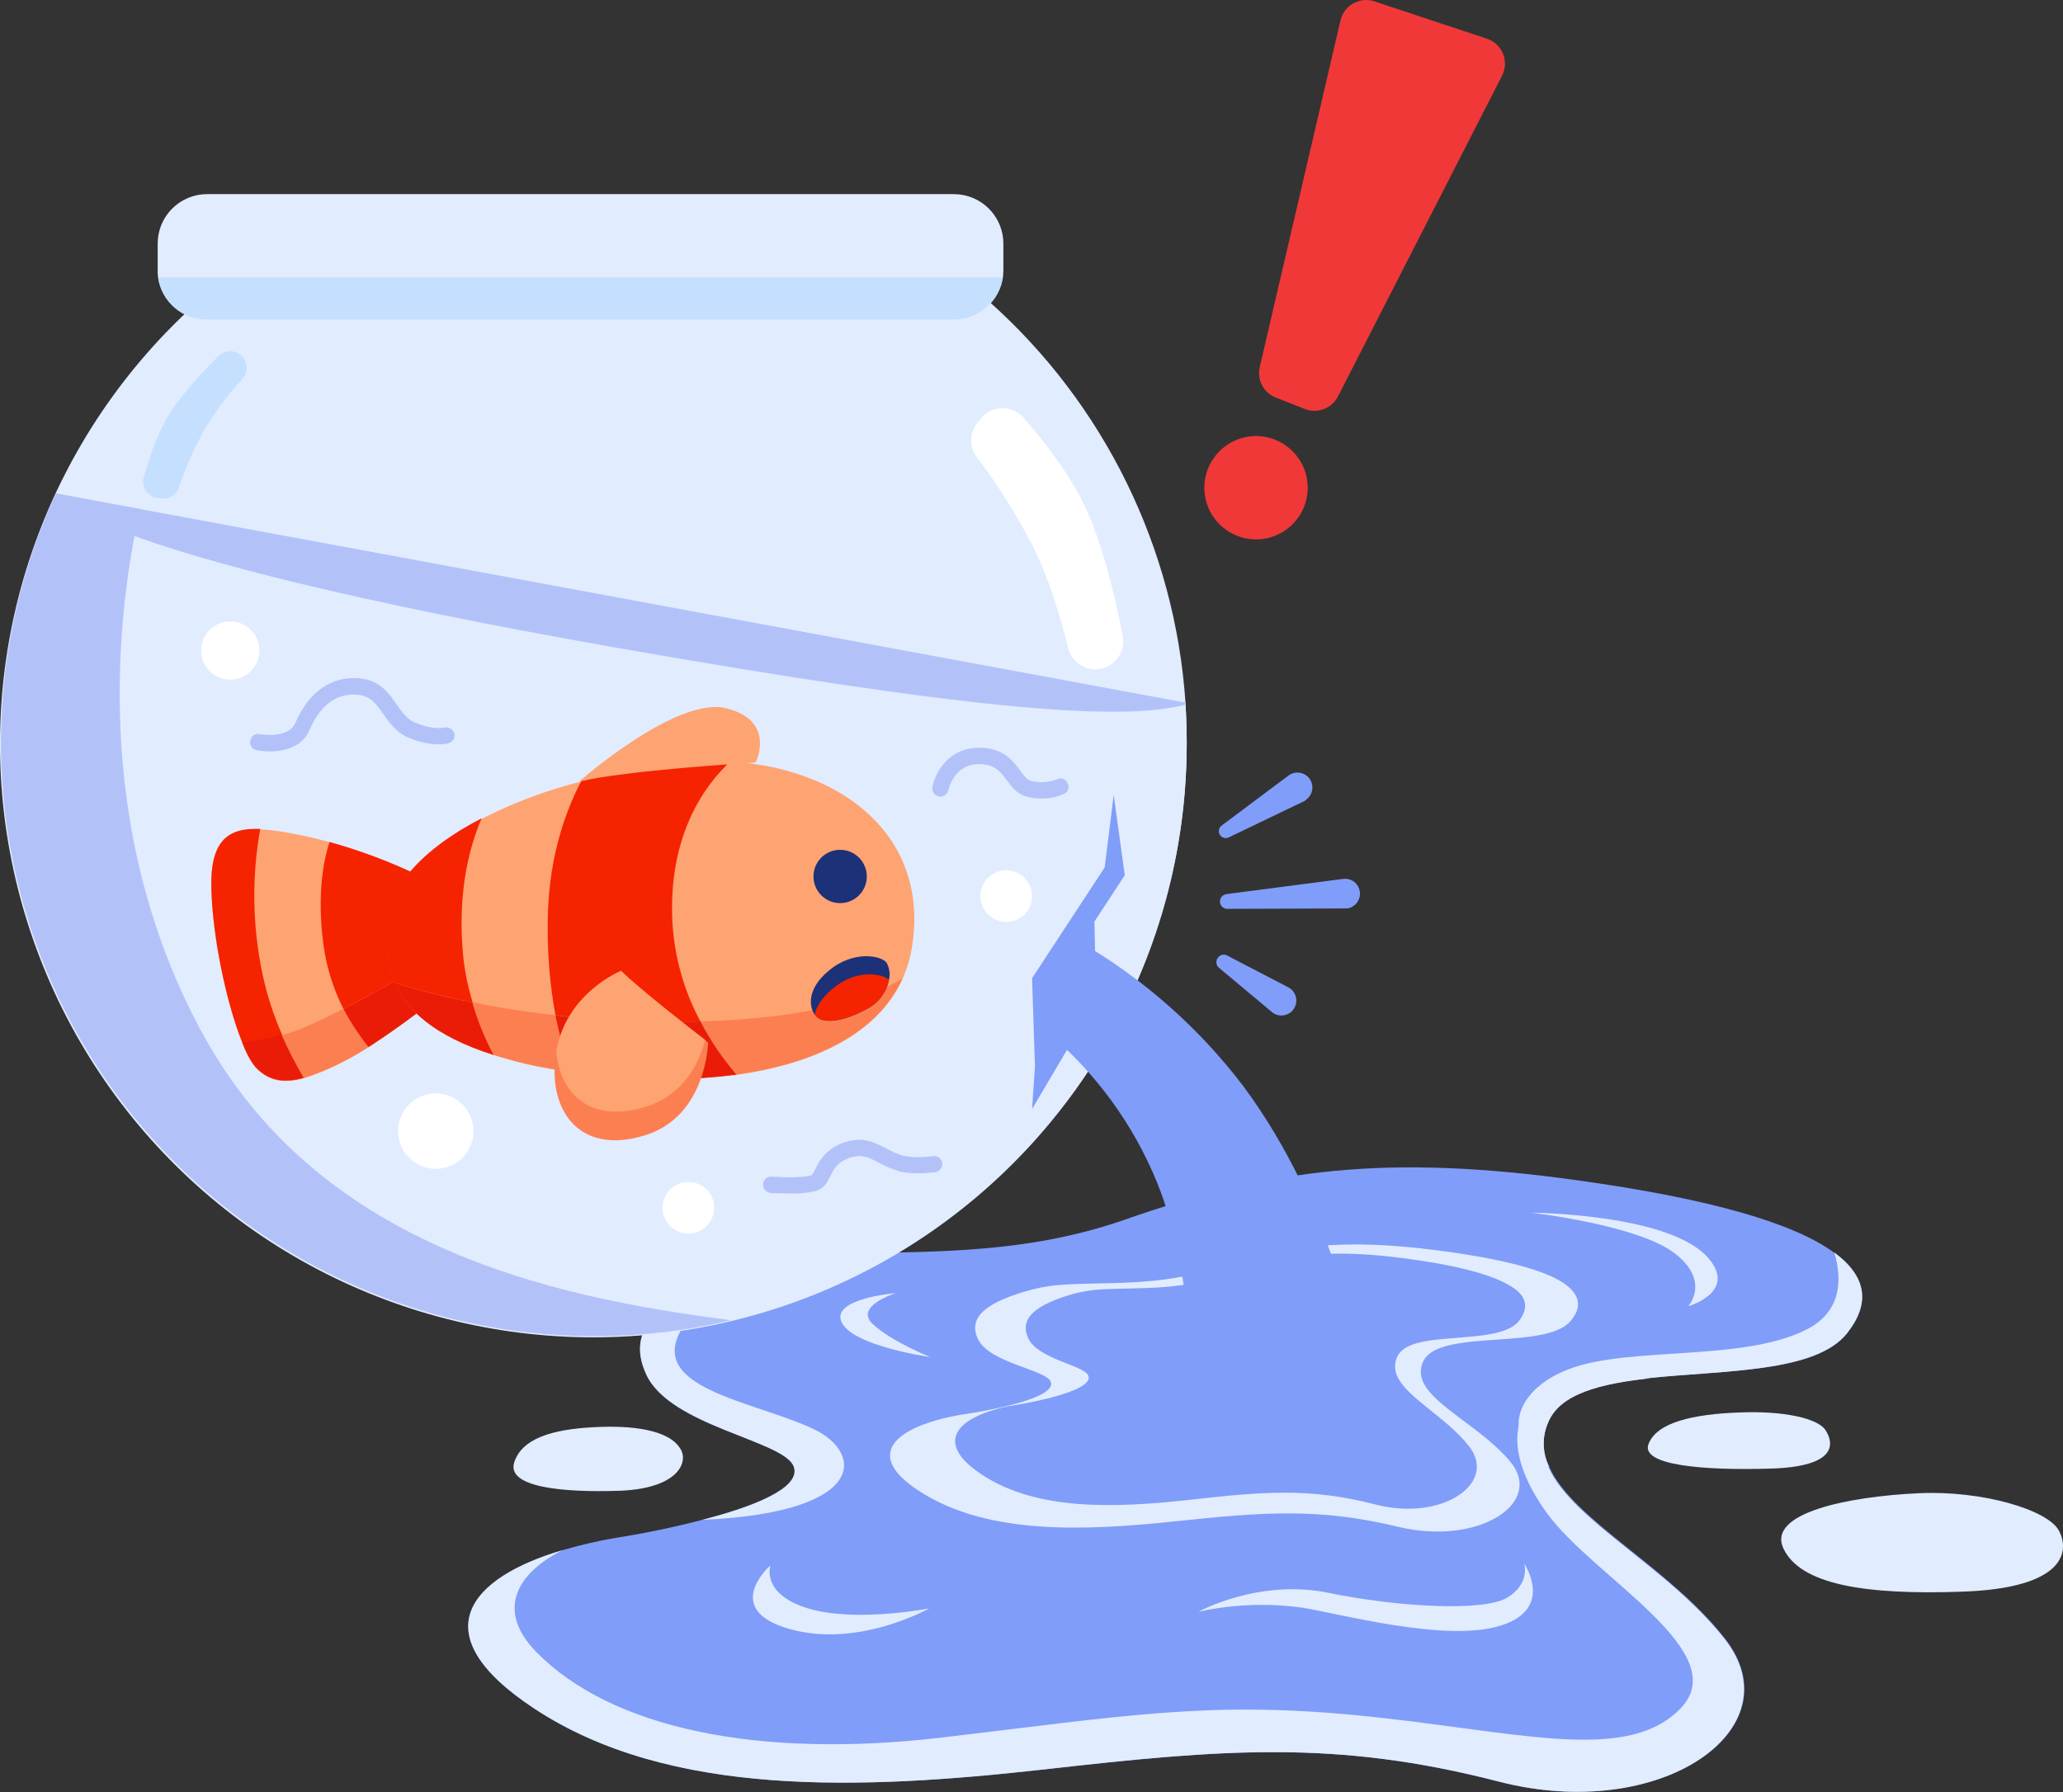 <svg width="503" height="437" viewBox="0 0 503 437" fill="none" xmlns="http://www.w3.org/2000/svg">
<rect x="0" y="0" width="503" height="437" fill="#333333" stroke="none"/>
<g clip-path="url(#clip0_119_2)">
<path d="M450.344 325.139C442.744 334.739 420.444 334.139 402.344 336.039C390.444 337.339 380.344 339.739 377.444 346.939C376.698 348.651 376.338 350.506 376.39 352.372C376.442 354.239 376.904 356.071 377.744 357.739C383.444 370.639 406.844 382.039 420.544 399.539C437.944 421.639 404.944 444.639 365.344 434.439C325.744 424.239 298.344 426.539 254.244 431.539C210.144 436.439 163.244 438.439 130.244 416.639C102.344 398.239 114.744 384.639 137.144 378.039C141.383 376.795 145.69 375.793 150.044 375.039C157.18 373.928 164.255 372.459 171.244 370.639C187.144 366.539 195.444 361.939 193.444 357.439C190.644 351.239 163.544 347.739 157.644 335.339C151.744 322.939 162.544 314.939 184.344 308.639C189.832 307.161 195.466 306.29 201.144 306.039C221.444 304.739 247.044 306.939 274.244 297.439C309.644 285.039 338.144 281.339 384.644 287.839C417.144 292.339 437.444 298.339 447.144 305.439C455.244 311.339 456.044 317.939 450.344 325.139Z" fill="#809DF9"/>
<path d="M171.248 370.639C187.148 366.539 195.448 361.939 193.448 357.439C190.648 351.239 163.548 347.739 157.648 335.339C151.748 322.939 162.548 314.939 184.348 308.639C189.836 307.161 195.47 306.29 201.148 306.039C191.348 309.539 171.748 315.439 166.548 323.539C156.848 338.639 184.048 341.639 198.448 348.539C210.548 354.339 211.548 368.839 171.248 370.639Z" fill="#E1ECFF"/>
<path d="M450.344 325.139C442.744 334.739 420.444 334.139 402.344 336.039C390.444 337.339 380.344 339.739 377.444 346.939C376.698 348.651 376.338 350.506 376.39 352.373C376.442 354.239 376.904 356.071 377.744 357.739C365.244 350.539 369.444 338.739 382.644 333.839C397.544 328.239 424.744 332.139 440.444 324.239C449.344 319.739 449.044 311.539 447.244 305.439C455.244 311.339 456.044 317.939 450.344 325.139Z" fill="#E1ECFF"/>
<path d="M365.344 434.439C325.744 424.239 298.344 426.539 254.244 431.539C210.144 436.439 163.244 438.439 130.244 416.639C102.344 398.239 114.744 384.639 137.144 378.039C125.644 383.839 121.044 392.939 130.744 402.839C149.044 421.539 184.844 428.939 229.544 423.739C274.344 418.439 294.344 414.839 330.244 418.239C369.044 421.939 396.144 430.439 409.644 416.739C423.144 403.039 388.844 384.839 377.344 369.239C365.844 353.539 366.944 339.039 386.344 336.739C391.622 336.145 396.936 335.945 402.244 336.139C390.344 337.439 380.244 339.839 377.344 347.039C370.044 365.139 403.044 377.539 420.444 399.639C437.844 421.639 404.844 444.739 365.344 434.439Z" fill="#E1ECFF"/>
<path d="M187.844 381.739C187.844 381.739 185.444 388.739 197.044 392.239C208.644 395.739 226.544 392.239 226.544 392.239C226.544 392.239 209.244 402.039 192.444 397.239C175.644 392.439 187.844 381.739 187.844 381.739Z" fill="#E1ECFF"/>
<path d="M292.244 393.039C292.244 393.039 306.844 384.939 323.944 388.439C340.944 391.939 361.744 393.039 367.444 389.639C373.144 386.239 371.644 381.339 371.644 381.339C371.644 381.339 379.144 392.339 365.844 396.439C352.544 400.639 326.344 393.439 317.444 392.039C309.05 390.898 300.521 391.237 292.244 393.039V393.039Z" fill="#E1ECFF"/>
<path d="M373.344 295.739C373.344 295.739 398.844 298.639 408.044 305.439C417.244 312.239 411.644 318.539 411.644 318.539C411.644 318.539 423.544 315.139 416.644 306.939C407.444 295.939 373.344 295.739 373.344 295.739Z" fill="#E1ECFF"/>
<path d="M218.445 315.339C218.445 315.339 208.045 318.539 212.845 322.939C217.645 327.339 226.845 330.939 226.845 330.939C226.845 330.939 208.145 328.339 205.245 322.539C202.345 316.639 218.445 315.339 218.445 315.339Z" fill="#E1ECFF"/>
<path d="M382.944 322.14C379.244 326.54 368.244 326.24 359.244 327.14C353.344 327.74 348.344 328.84 346.944 332.14C346.589 332.929 346.413 333.786 346.431 334.651C346.448 335.516 346.657 336.366 347.044 337.14C349.844 343.04 361.444 348.34 368.144 356.34C376.744 366.54 360.444 377.04 340.944 372.34C321.444 367.64 307.844 368.74 286.144 371.04C264.344 373.34 241.244 374.24 224.944 364.14C211.144 355.64 217.344 349.44 228.344 346.34C230.447 345.747 232.585 345.279 234.744 344.94C238.744 344.34 242.244 343.64 245.244 342.94C253.144 341.04 257.144 338.94 256.144 336.84C254.744 334.04 241.444 332.34 238.544 326.74C235.644 321.04 240.944 317.34 251.744 314.44C254.463 313.76 257.244 313.358 260.044 313.24C270.044 312.64 282.744 313.64 296.144 309.34C313.644 303.64 327.644 301.94 350.644 304.94C366.644 307.04 376.644 309.74 381.444 313.04C385.344 315.84 385.744 318.84 382.944 322.14Z" fill="#E1ECFF"/>
<path d="M370.344 322.139C367.244 326.039 358.144 325.839 350.744 326.639C345.844 327.139 341.744 328.139 340.544 331.139C340.261 331.841 340.125 332.593 340.142 333.349C340.159 334.106 340.33 334.851 340.644 335.539C342.944 340.839 352.544 345.539 358.144 352.639C365.244 361.639 351.744 371.039 335.544 366.939C319.344 362.739 308.144 363.739 290.144 365.739C272.144 367.739 252.944 368.539 239.444 359.639C228.044 352.139 233.144 346.539 242.244 343.839C243.979 343.312 245.75 342.911 247.544 342.639C250.844 342.139 253.744 341.439 256.244 340.839C262.744 339.139 266.144 337.239 265.344 335.439C264.244 332.939 253.144 331.439 250.744 326.439C248.344 321.339 252.744 318.139 261.644 315.539C263.902 314.947 266.213 314.578 268.544 314.439C276.844 313.939 287.344 314.839 298.444 310.939C312.944 305.839 324.644 304.339 343.644 307.039C356.944 308.839 365.244 311.339 369.244 314.239C372.344 316.439 372.644 319.239 370.344 322.139Z" fill="#809DF9"/>
<path d="M144.944 348.039C134.544 348.539 127.144 350.839 125.344 356.739C123.644 362.639 136.944 364.039 151.244 363.539C165.644 362.939 167.944 356.339 165.844 353.239C163.044 348.639 153.944 347.539 144.944 348.039Z" fill="#E1ECFF"/>
<path d="M424.444 344.439C412.544 344.839 403.944 346.939 401.944 352.139C399.944 357.339 415.244 358.639 431.744 358.139C448.244 357.639 447.044 351.839 445.144 348.839C443.344 345.839 434.744 344.039 424.444 344.439Z" fill="#E1ECFF"/>
<path d="M467.944 364.139C450.344 364.939 430.744 369.039 434.844 377.639C438.944 386.339 454.444 389.039 478.744 388.139C503.144 387.239 504.744 378.539 502.044 373.339C499.344 368.139 483.144 363.439 467.944 364.139Z" fill="#E1ECFF"/>
<path d="M244.644 59.439V65.939C244.644 66.539 244.544 67.139 244.544 67.639C244.122 70.496 242.689 73.107 240.505 74.998C238.322 76.888 235.532 77.931 232.644 77.939H50.444C47.551 77.947 44.753 76.909 42.566 75.016C40.379 73.123 38.95 70.503 38.544 67.639C38.461 67.076 38.427 66.508 38.444 65.939V59.439C38.432 56.244 39.69 53.175 41.94 50.906C44.19 48.637 47.248 47.354 50.444 47.339H232.544C234.134 47.336 235.708 47.647 237.178 48.254C238.647 48.861 239.982 49.752 241.106 50.877C242.23 52.001 243.122 53.336 243.729 54.805C244.336 56.275 244.647 57.849 244.644 59.439V59.439Z" fill="#E1ECFF"/>
<path d="M289.344 181.239C289.38 205.399 283.366 229.183 271.849 250.421C260.332 271.658 243.68 289.674 223.412 302.823C203.145 315.973 179.907 323.837 155.819 325.698C131.731 327.56 107.561 323.359 85.514 313.48C63.466 303.601 44.244 288.358 29.601 269.141C14.958 249.925 5.361 227.348 1.685 203.469C-1.992 179.591 0.371 155.172 8.556 132.442C16.741 109.711 30.489 89.392 48.544 73.339L240.944 73.339C269.218 98.427 286.494 133.626 289.044 171.339C289.244 174.639 289.344 177.939 289.344 181.239Z" fill="#E1ECFF"/>
<path d="M244.444 67.639C244.022 70.496 242.589 73.108 240.405 74.998C238.222 76.888 235.432 77.932 232.544 77.939H50.444C47.551 77.947 44.754 76.909 42.566 75.016C40.379 73.123 38.951 70.503 38.544 67.639H244.444Z" fill="#C5DFFF"/>
<path d="M289.344 181.239C289.337 213.766 278.37 245.342 258.212 270.871C238.055 296.399 209.883 314.39 178.244 321.939C167.305 324.563 156.093 325.872 144.844 325.839C120.554 325.824 96.659 319.695 75.362 308.016C54.064 296.337 36.05 279.484 22.979 259.011C9.908 238.538 2.202 215.104 0.57 190.869C-1.061 166.635 3.435 142.379 13.644 120.339L34.144 124.139L289.044 171.339V171.839C289.244 174.939 289.344 178.139 289.344 181.239Z" fill="#E1ECFF"/>
<path d="M289.044 171.839C272.744 176.239 232.944 172.439 150.744 158.039C15.944 134.339 13.644 120.339 13.644 120.339L34.144 124.139L289.044 171.339V171.839Z" fill="#B2C2F9"/>
<path d="M178.244 321.939C167.305 324.563 156.093 325.872 144.844 325.839C120.554 325.824 96.659 319.695 75.362 308.016C54.064 296.337 36.05 279.484 22.979 259.011C9.908 238.538 2.202 215.104 0.57 190.869C-1.061 166.635 3.435 142.379 13.644 120.339L34.144 124.139C28.544 149.139 22.144 201.339 48.944 251.239C77.144 303.739 133.844 316.339 178.244 321.939Z" fill="#B2C2F9"/>
<path d="M56.944 85.742C56.285 85.597 55.599 85.621 54.952 85.813C54.304 86.006 53.717 86.36 53.244 86.842C50.544 89.542 44.844 95.342 41.244 101.042C38.244 105.842 36.244 112.242 35.044 116.442C34.892 117.004 34.866 117.592 34.967 118.166C35.067 118.739 35.292 119.283 35.626 119.76C35.96 120.236 36.394 120.634 36.898 120.925C37.402 121.216 37.964 121.392 38.544 121.442L39.344 121.542C40.261 121.65 41.188 121.441 41.969 120.95C42.752 120.459 43.342 119.715 43.644 118.842C45.285 113.918 47.395 109.163 49.944 104.642C52.553 100.219 55.638 96.094 59.144 92.342C59.607 91.813 59.924 91.172 60.062 90.482C60.201 89.793 60.157 89.079 59.935 88.412C59.712 87.745 59.319 87.147 58.795 86.679C58.27 86.211 57.632 85.888 56.944 85.742V85.742Z" fill="#C5DFFF"/>
<path d="M271.744 161.339C272.569 160.555 273.185 159.577 273.534 158.494C273.883 157.411 273.956 156.257 273.744 155.139C272.544 148.739 269.744 135.439 265.244 125.039C261.444 116.339 254.444 107.439 249.544 101.839C248.898 101.105 248.102 100.518 247.209 100.12C246.317 99.721 245.349 99.52 244.371 99.529C243.393 99.539 242.429 99.759 241.545 100.175C240.66 100.591 239.875 101.192 239.244 101.939L238.444 102.939C237.431 104.109 236.849 105.59 236.795 107.136C236.74 108.682 237.216 110.201 238.144 111.439C243.406 118.426 248.056 125.854 252.044 133.639C255.844 141.339 258.644 150.739 260.444 158.039C260.725 159.199 261.307 160.265 262.132 161.128C262.956 161.992 263.994 162.623 265.139 162.957C266.285 163.292 267.499 163.319 268.659 163.035C269.818 162.75 270.883 162.166 271.744 161.339V161.339Z" fill="white"/>
<path d="M65.844 183.239C64.738 183.222 63.635 183.122 62.544 182.939C62.282 182.891 62.033 182.789 61.812 182.639C61.592 182.49 61.406 182.296 61.264 182.07C61.123 181.844 61.031 181.591 60.993 181.328C60.955 181.064 60.972 180.796 61.044 180.539C61.086 180.284 61.181 180.041 61.322 179.825C61.463 179.609 61.648 179.424 61.864 179.283C62.08 179.142 62.324 179.048 62.578 179.006C62.833 178.964 63.094 178.975 63.344 179.039C63.544 179.039 70.244 180.339 72.044 176.239C75.344 168.539 81.044 164.739 87.844 165.439C92.644 165.939 94.844 169.039 96.744 171.839C98.044 173.739 99.244 175.339 101.044 176.139C105.644 178.139 108.244 177.439 108.244 177.439C108.747 177.311 109.28 177.373 109.741 177.613C110.202 177.853 110.559 178.254 110.744 178.739C110.894 179.243 110.842 179.786 110.6 180.252C110.357 180.719 109.943 181.073 109.444 181.239C109.044 181.339 105.444 182.339 99.444 179.839C96.544 178.539 94.944 176.239 93.444 174.139C91.744 171.639 90.344 169.739 87.344 169.439C82.244 168.939 78.244 171.739 75.544 177.839C73.744 182.339 69.044 183.239 65.844 183.239Z" fill="#B2C2F9"/>
<path d="M253.844 194.739C252.625 194.757 251.411 194.588 250.244 194.239C247.944 193.639 246.644 191.839 245.544 190.339C243.944 188.239 242.544 186.339 238.744 186.339C232.544 186.339 231.344 192.439 231.244 192.639C231.146 193.154 230.851 193.61 230.421 193.909C229.991 194.208 229.46 194.327 228.944 194.239C228.686 194.197 228.439 194.103 228.218 193.964C227.997 193.825 227.806 193.642 227.657 193.428C227.508 193.213 227.403 192.971 227.349 192.715C227.295 192.46 227.293 192.196 227.344 191.939C227.944 188.639 231.144 182.339 238.744 182.339C244.544 182.339 247.044 185.539 248.744 187.939C249.744 189.339 250.444 190.139 251.344 190.439C253.468 190.96 255.701 190.821 257.744 190.039C257.978 189.924 258.235 189.859 258.496 189.847C258.757 189.836 259.018 189.878 259.262 189.972C259.506 190.066 259.728 190.209 259.914 190.393C260.1 190.576 260.246 190.796 260.344 191.039C260.459 191.274 260.524 191.53 260.536 191.791C260.547 192.052 260.505 192.313 260.411 192.557C260.317 192.801 260.174 193.023 259.99 193.21C259.807 193.396 259.586 193.542 259.344 193.639C257.611 194.398 255.735 194.773 253.844 194.739V194.739Z" fill="#B2C2F9"/>
<path d="M192.544 291.039C190.344 291.039 188.344 290.939 187.944 290.939C187.42 290.894 186.933 290.653 186.58 290.263C186.228 289.873 186.036 289.365 186.044 288.839C186.049 288.574 186.109 288.313 186.219 288.072C186.329 287.83 186.487 287.614 186.684 287.436C186.881 287.258 187.112 287.123 187.363 287.037C187.614 286.952 187.879 286.918 188.144 286.939C190.844 287.139 195.944 287.239 197.744 286.639C198.044 286.539 198.444 285.839 198.844 285.039C199.513 283.443 200.536 282.02 201.835 280.877C203.134 279.734 204.676 278.9 206.344 278.439C210.644 277.139 213.544 278.739 216.244 280.139C217.477 280.848 218.785 281.419 220.144 281.839C222.555 282.27 225.021 282.304 227.444 281.939C227.959 281.858 228.486 281.979 228.915 282.277C229.343 282.576 229.64 283.027 229.744 283.539C229.825 284.055 229.703 284.582 229.405 285.01C229.107 285.439 228.655 285.736 228.144 285.839C227.944 285.839 223.044 286.639 219.244 285.639C217.582 285.131 215.975 284.461 214.444 283.639C212.044 282.339 210.244 281.439 207.544 282.239C204.244 283.239 203.344 285.039 202.444 286.839C201.744 288.239 200.944 289.839 198.944 290.439C196.847 290.925 194.694 291.127 192.544 291.039Z" fill="#B2C2F9"/>
<path d="M271.544 193.839L269.344 211.539L251.644 238.539L252.344 260.039L251.644 270.439L267.244 244.039L266.844 224.739L274.244 213.439L271.544 193.839Z" fill="#809DF9"/>
<path d="M245.344 224.839C248.823 224.839 251.644 222.018 251.644 218.539C251.644 215.06 248.823 212.239 245.344 212.239C241.865 212.239 239.044 215.06 239.044 218.539C239.044 222.018 241.865 224.839 245.344 224.839Z" fill="white"/>
<path d="M167.844 300.839C171.323 300.839 174.144 298.018 174.144 294.539C174.144 291.06 171.323 288.239 167.844 288.239C164.365 288.239 161.544 291.06 161.544 294.539C161.544 298.018 164.365 300.839 167.844 300.839Z" fill="white"/>
<path d="M106.244 285.039C111.325 285.039 115.444 280.92 115.444 275.839C115.444 270.758 111.325 266.639 106.244 266.639C101.163 266.639 97.044 270.758 97.044 275.839C97.044 280.92 101.163 285.039 106.244 285.039Z" fill="white"/>
<path d="M56.144 165.739C60.065 165.739 63.244 162.56 63.244 158.639C63.244 154.718 60.065 151.539 56.144 151.539C52.223 151.539 49.044 154.718 49.044 158.639C49.044 162.56 52.223 165.739 56.144 165.739Z" fill="white"/>
<path d="M108.044 242.04C102.22 246.797 96.145 251.237 89.844 255.34C87.653 256.768 85.383 258.07 83.044 259.24C80.146 260.709 77.137 261.946 74.044 262.94C69.644 264.14 66.044 263.84 62.844 260.84C61.544 259.64 60.244 257.34 59.044 254.24C55.244 244.84 51.844 228.74 51.544 217.04C51.144 204.84 55.744 201.94 63.444 202.24C65.829 202.373 68.201 202.674 70.544 203.14C73.944 203.74 77.244 204.54 80.344 205.34C87.697 207.378 94.857 210.055 101.744 213.34C101.344 219.84 103.344 228.14 105.244 234.14C106.644 238.74 108.044 242.04 108.044 242.04Z" fill="#FEA372"/>
<path d="M108.044 242.039C102.22 246.796 96.145 251.236 89.844 255.339C87.538 252.427 85.496 249.315 83.744 246.039C81.224 241.089 79.567 235.746 78.844 230.239C77.244 217.839 78.944 209.639 80.344 205.339C87.697 207.377 94.857 210.054 101.744 213.339C101.344 219.839 103.344 228.139 105.244 234.139C106.644 238.739 108.044 242.039 108.044 242.039Z" fill="#F52300"/>
<path d="M74.044 262.84C69.644 264.04 66.044 263.74 62.844 260.74C61.544 259.54 60.244 257.24 59.044 254.14C55.244 244.74 51.844 228.64 51.544 216.94C51.144 204.74 55.744 201.84 63.444 202.14C61.34 213.934 61.544 226.024 64.044 237.74C65.112 242.721 66.687 247.58 68.744 252.24C70.248 255.899 72.019 259.442 74.044 262.84V262.84Z" fill="#F52300"/>
<path d="M108.044 242.039C102.22 246.796 96.145 251.236 89.844 255.339C87.653 256.767 85.383 258.069 83.044 259.239C80.146 260.708 77.137 261.945 74.044 262.939C69.644 264.139 66.044 263.839 62.844 260.839C61.544 259.639 60.244 257.339 59.044 254.239C63.005 253.776 66.92 252.973 70.744 251.839C78.144 249.539 96.344 239.339 105.244 234.139C106.644 238.739 108.044 242.039 108.044 242.039Z" fill="#FC7F51"/>
<path d="M108.044 242.039C102.22 246.796 96.145 251.236 89.844 255.339C87.538 252.427 85.496 249.315 83.744 246.039C91.344 242.139 99.944 237.239 105.244 234.139C106.644 238.739 108.044 242.039 108.044 242.039Z" fill="#EA1C07"/>
<path d="M74.044 262.839C69.644 264.039 66.044 263.739 62.844 260.739C61.544 259.539 60.244 257.239 59.044 254.139C62.282 253.767 65.491 253.166 68.644 252.339C70.24 255.94 72.043 259.446 74.044 262.839V262.839Z" fill="#EA1C07"/>
<path d="M222.443 230.439C222.037 233.305 221.229 236.099 220.043 238.739C213.843 252.439 198.043 259.539 179.543 262.139C166.215 263.839 152.714 263.637 139.443 261.539C136.643 261.139 133.943 260.639 131.243 260.139C127.596 259.398 123.991 258.463 120.443 257.339C105.643 252.639 99.143 246.139 96.443 239.839C94.343 235.239 94.243 230.539 94.243 226.839C94.143 216.939 102.843 207.239 117.543 199.639C125.278 195.709 133.429 192.657 141.843 190.539C147.443 189.039 153.343 187.739 159.343 186.739C165.582 185.667 171.925 185.331 178.243 185.739C204.943 187.339 226.443 203.539 222.443 230.439Z" fill="#FEA372"/>
<path d="M179.544 262.039C166.216 263.739 152.715 263.537 139.444 261.439C137.685 256.973 136.346 252.353 135.444 247.639C134.101 240.351 133.464 232.95 133.544 225.539C133.544 210.639 137.244 199.039 141.744 190.439C147.344 188.939 153.244 187.639 159.244 186.639C165.483 185.567 171.827 185.231 178.144 185.639C172.044 191.239 162.844 203.439 163.944 224.939C164.444 233.445 166.799 241.739 170.844 249.239C173.25 253.821 176.169 258.115 179.544 262.039V262.039Z" fill="#F52300"/>
<path d="M120.343 257.239C105.543 252.539 99.043 246.039 96.343 239.739C94.243 235.139 94.143 230.439 94.143 226.739C94.043 216.839 102.743 207.139 117.443 199.539C114.543 206.239 111.743 216.739 112.743 230.839C113.027 235.456 113.866 240.023 115.243 244.439C116.445 248.888 118.157 253.183 120.343 257.239V257.239Z" fill="#F52300"/>
<path d="M220.044 238.639C213.844 252.339 198.044 259.439 179.544 262.039C166.216 263.739 152.715 263.537 139.444 261.439C136.644 261.039 133.944 260.539 131.244 260.039C127.597 259.298 123.992 258.363 120.444 257.239C105.644 252.539 99.144 246.039 96.444 239.739C107.444 243.139 133.844 249.839 169.044 249.139C198.244 248.539 213.044 242.939 220.044 238.639Z" fill="#FC7F51"/>
<path d="M179.544 262.039C166.216 263.739 152.715 263.537 139.444 261.439C137.685 256.973 136.346 252.353 135.444 247.639C146.564 248.893 157.756 249.394 168.944 249.139C169.546 249.156 170.148 249.122 170.744 249.039C173.17 253.695 176.123 258.057 179.544 262.039V262.039Z" fill="#EA1C07"/>
<path d="M120.344 257.239C105.544 252.539 99.044 246.039 96.344 239.739C102.522 241.642 108.798 243.211 115.144 244.439C116.422 248.877 118.165 253.167 120.344 257.239V257.239Z" fill="#EA1C07"/>
<path d="M204.844 220.239C208.434 220.239 211.344 217.329 211.344 213.739C211.344 210.149 208.434 207.239 204.844 207.239C201.254 207.239 198.344 210.149 198.344 213.739C198.344 217.329 201.254 220.239 204.844 220.239Z" fill="#1C3177"/>
<path d="M216.744 238.939C216.453 240.419 215.836 241.816 214.936 243.027C214.036 244.239 212.877 245.233 211.544 245.939C205.844 249.139 201.244 249.539 199.444 248.239C199.153 247.998 198.885 247.73 198.644 247.439C197.244 245.439 196.744 241.139 202.044 236.739C208.244 231.539 214.944 233.139 216.144 234.739C216.869 236.012 217.084 237.514 216.744 238.939V238.939Z" fill="#1C3177"/>
<path d="M216.744 238.94C216.453 240.42 215.836 241.817 214.936 243.028C214.036 244.24 212.877 245.234 211.544 245.94C205.844 249.14 201.244 249.54 199.444 248.24C199.153 247.999 198.885 247.731 198.644 247.44C199.044 245.54 200.244 243.44 202.844 241.24C208.744 236.14 215.144 237.44 216.744 238.94Z" fill="#F52300"/>
<path d="M172.644 254.239C172.644 254.239 172.344 272.139 157.344 276.839C140.744 282.039 133.244 270.039 135.644 256.439C135.644 256.239 135.744 256.039 135.744 255.839C138.544 241.939 151.444 236.839 151.444 236.839C155.844 241.139 168.844 251.239 171.944 253.639C172.159 253.86 172.393 254.06 172.644 254.239V254.239Z" fill="#FC7F51"/>
<path d="M171.944 253.639C170.444 259.239 166.744 266.939 157.644 269.839C143.944 274.139 136.444 266.739 135.644 256.339C135.644 256.139 135.744 255.939 135.744 255.739C138.544 241.839 151.444 236.739 151.444 236.739C155.844 241.139 168.844 251.239 171.944 253.639Z" fill="#FEA372"/>
<path d="M141.144 190.639C141.144 190.639 164.944 169.639 177.144 172.739C189.344 175.839 184.244 185.939 184.244 185.939C184.244 185.939 152.244 187.839 141.144 190.639Z" fill="#FEA372"/>
<path d="M255.744 252.039C267.352 261.865 276.409 274.353 282.144 288.439C291.544 311.739 290.144 339.739 290.144 339.739C290.144 339.739 301.644 347.839 314.844 344.839C328.044 341.839 330.844 328.739 330.844 328.739C330.844 328.739 325.244 294.839 303.344 265.139C292.424 250.699 278.721 238.593 263.044 229.539C263.044 229.539 253.944 235.539 255.744 252.039Z" fill="#809DF9"/>
<path d="M310.044 246.739L297.244 236.039C297.053 235.886 296.895 235.696 296.781 235.48C296.666 235.264 296.597 235.026 296.579 234.782C296.56 234.539 296.592 234.293 296.672 234.062C296.752 233.831 296.878 233.619 297.044 233.439C297.303 233.121 297.667 232.906 298.07 232.833C298.473 232.759 298.89 232.832 299.244 233.039L314.044 240.739C314.475 240.953 314.859 241.25 315.175 241.614C315.491 241.978 315.731 242.4 315.882 242.857C316.034 243.314 316.093 243.796 316.057 244.276C316.021 244.756 315.89 245.224 315.673 245.654C315.455 246.083 315.154 246.465 314.788 246.777C314.421 247.089 313.997 247.326 313.539 247.473C313.08 247.621 312.597 247.676 312.118 247.636C311.638 247.595 311.171 247.461 310.744 247.239C310.488 247.106 310.252 246.938 310.044 246.739Z" fill="#809DF9"/>
<path d="M327.944 221.539L299.244 221.639C299.007 221.64 298.773 221.594 298.554 221.504C298.335 221.414 298.136 221.281 297.969 221.114C297.802 220.947 297.669 220.748 297.579 220.529C297.489 220.31 297.443 220.076 297.444 219.839C297.448 219.396 297.612 218.97 297.906 218.639C298.2 218.308 298.605 218.095 299.044 218.039L327.444 214.339C327.917 214.271 328.399 214.297 328.862 214.416C329.325 214.536 329.759 214.745 330.141 215.034C330.522 215.322 330.842 215.683 331.083 216.096C331.324 216.509 331.481 216.965 331.544 217.439C331.612 217.912 331.586 218.394 331.467 218.857C331.347 219.32 331.137 219.754 330.849 220.136C330.561 220.517 330.2 220.837 329.787 221.078C329.374 221.319 328.918 221.476 328.444 221.539H327.944Z" fill="#809DF9"/>
<path d="M317.844 195.439L299.544 204.239C299.145 204.417 298.693 204.434 298.282 204.284C297.871 204.135 297.535 203.832 297.344 203.439C297.174 203.085 297.131 202.683 297.222 202.3C297.313 201.918 297.533 201.579 297.844 201.339L314.144 189.139C314.525 188.85 314.959 188.639 315.421 188.518C315.884 188.397 316.365 188.368 316.839 188.433C317.313 188.498 317.769 188.655 318.181 188.897C318.594 189.138 318.955 189.458 319.244 189.839C319.533 190.22 319.744 190.654 319.865 191.116C319.986 191.579 320.015 192.06 319.95 192.534C319.885 193.008 319.728 193.464 319.486 193.876C319.245 194.289 318.925 194.65 318.544 194.939C318.363 195.169 318.12 195.343 317.844 195.439Z" fill="#809DF9"/>
<path d="M306.244 131.539C313.203 131.539 318.844 125.898 318.844 118.939C318.844 111.98 313.203 106.339 306.244 106.339C299.285 106.339 293.644 111.98 293.644 118.939C293.644 125.898 299.285 131.539 306.244 131.539Z" fill="#F03838"/>
<path d="M318.144 99.739L311.044 96.939C309.612 96.381 308.43 95.325 307.714 93.966C306.998 92.607 306.795 91.035 307.144 89.539L326.844 4.939C327.049 4.07 327.434 3.253 327.973 2.541C328.513 1.829 329.195 1.237 329.977 0.804C330.758 0.371 331.621 0.106 332.511 0.026C333.401 -0.054 334.298 0.052 335.144 0.339L362.544 9.439C363.421 9.729 364.226 10.206 364.902 10.835C365.578 11.466 366.11 12.234 366.462 13.089C366.813 13.944 366.975 14.864 366.938 15.788C366.9 16.711 366.663 17.616 366.244 18.439L326.244 96.639C325.526 98.075 324.296 99.189 322.796 99.763C321.297 100.337 319.637 100.328 318.144 99.739V99.739Z" fill="#F03838"/>
</g>
<defs>
<clipPath id="clip0_119_2">
<rect width="503.005" height="436.966" fill="white"/>
</clipPath>
</defs>
</svg>
